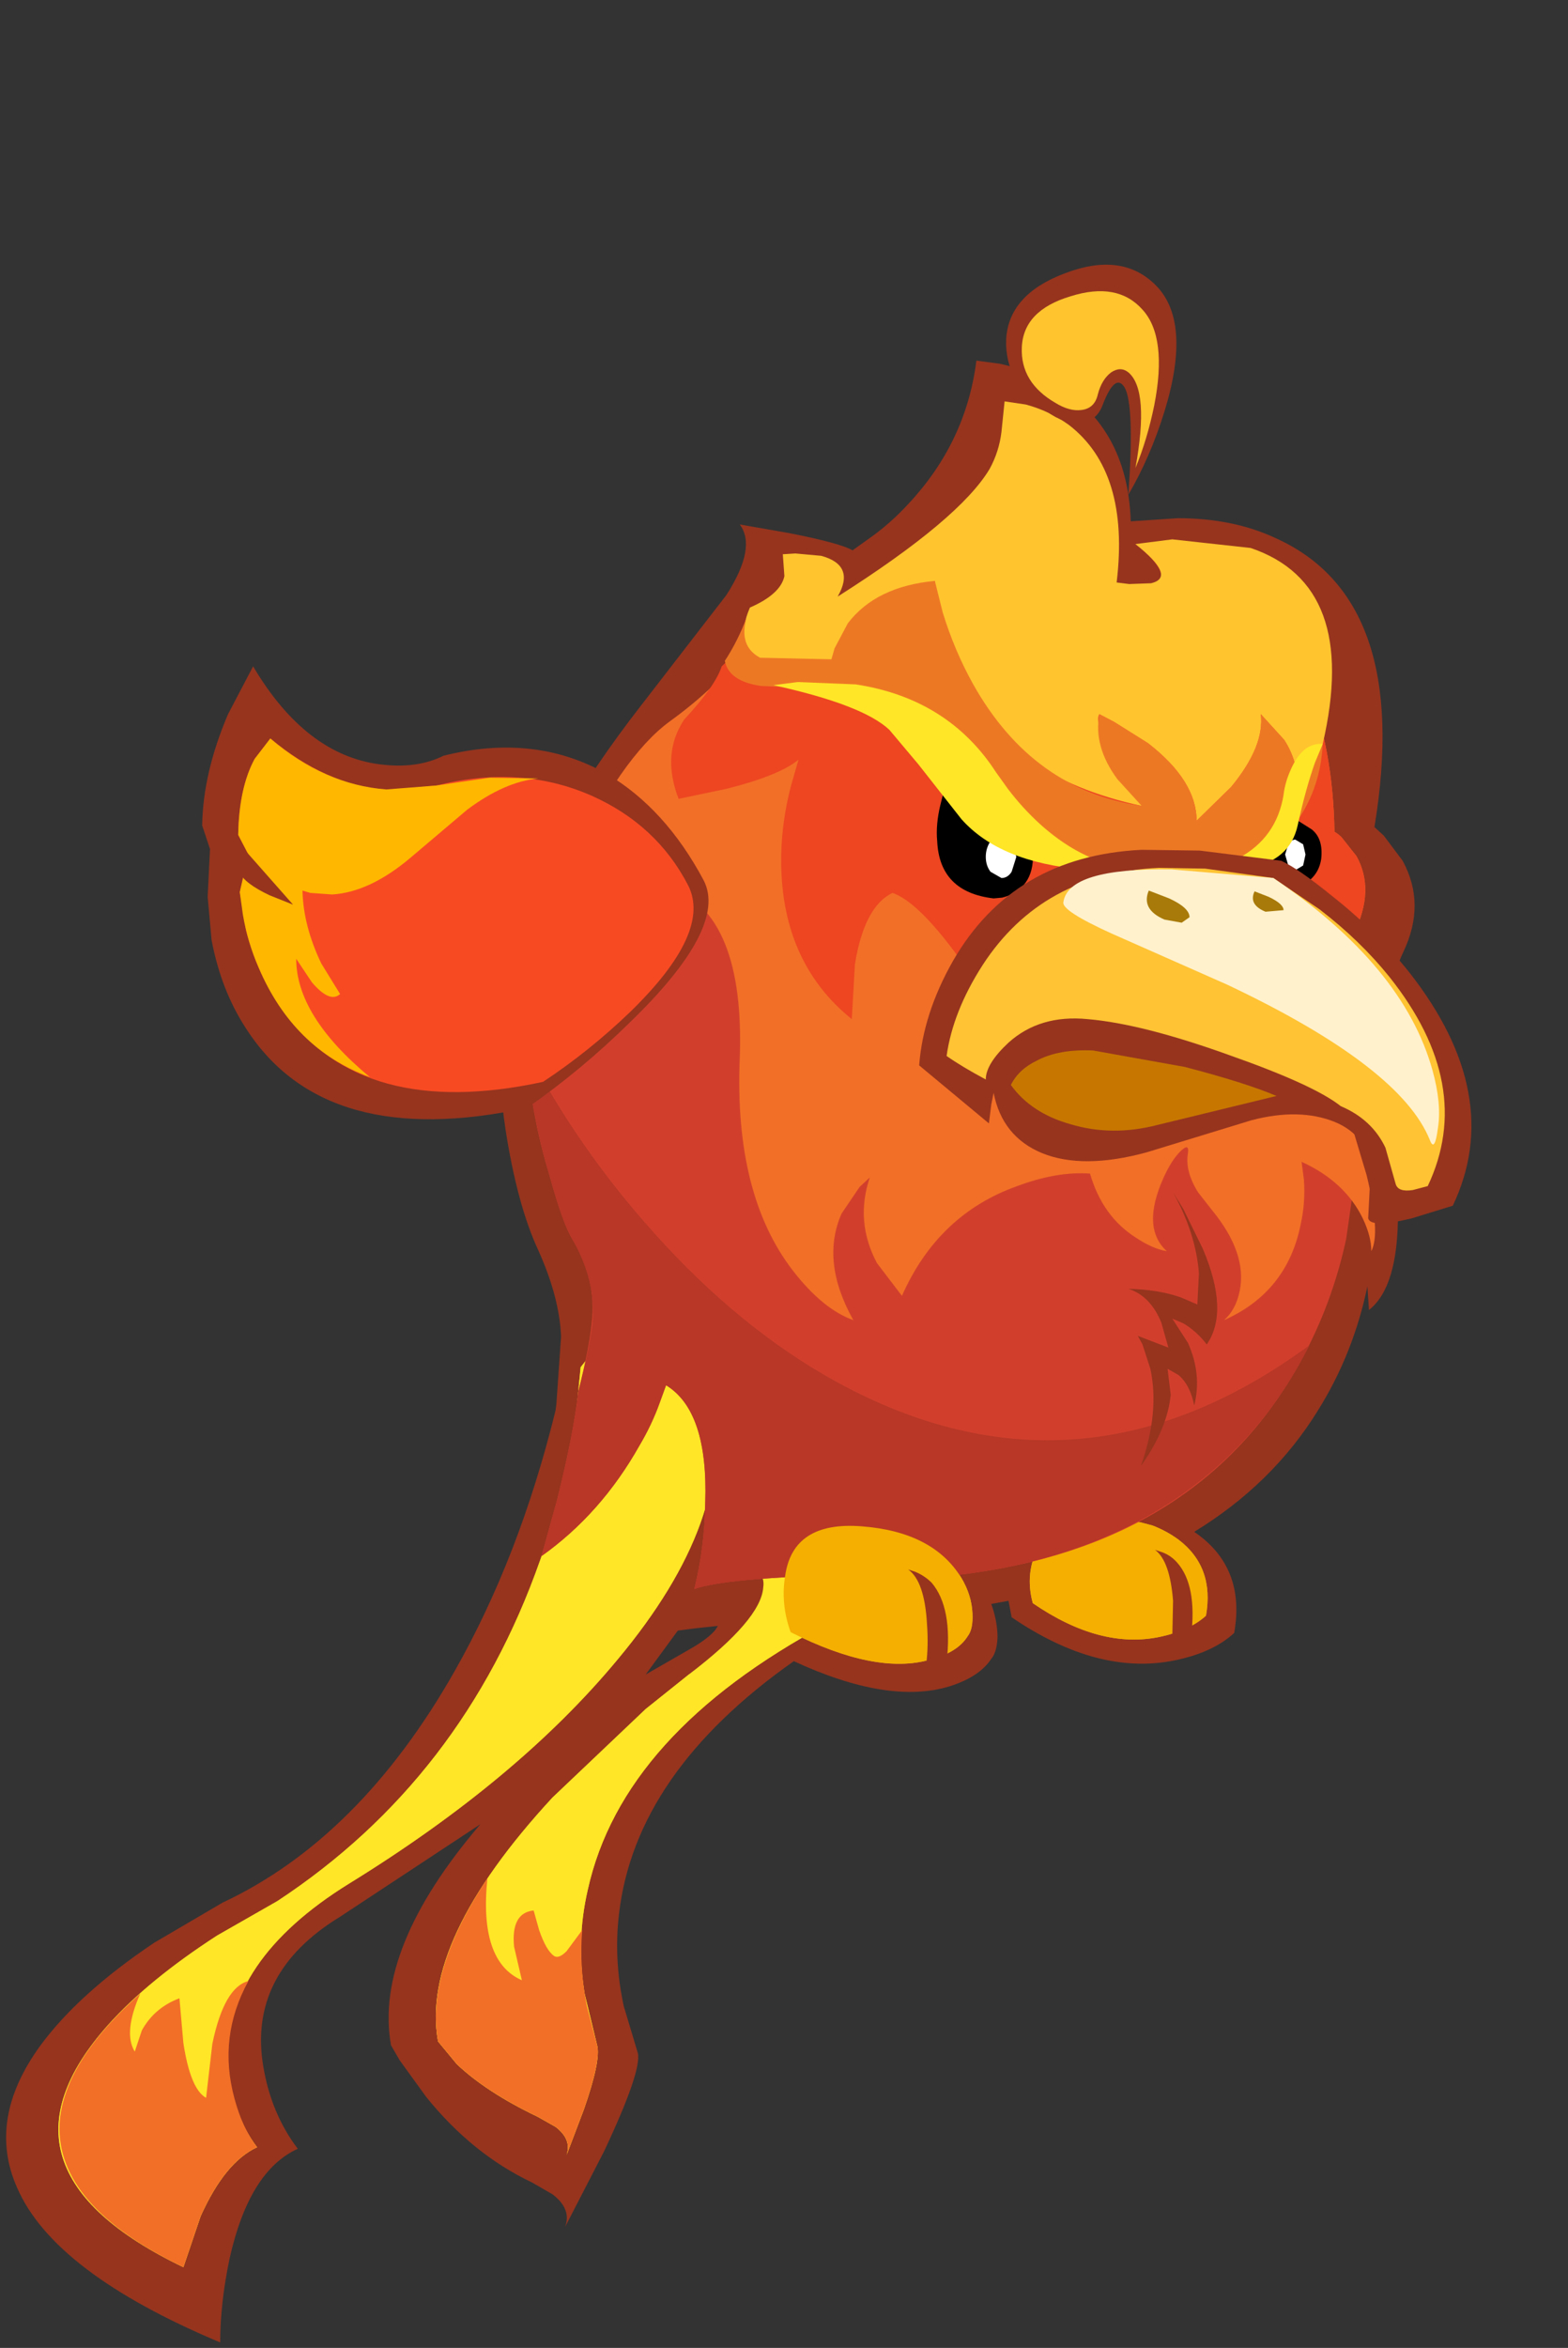 <?xml version="1.0" encoding="UTF-8" standalone="no"?>
<svg xmlns:ffdec="https://www.free-decompiler.com/flash" xmlns:xlink="http://www.w3.org/1999/xlink" ffdec:objectType="frame" height="149.75px" width="100.05px" xmlns="http://www.w3.org/2000/svg">
  <rect width="100%" height="100%" fill="#333333" stroke="none"/>
  <g transform="matrix(1.0, 0.0, 0.0, 1.0, 59.4, 70.05)">
    <use ffdec:characterId="397" height="132.5" transform="matrix(1.0, 0.0, 0.0, 1.0, -59.0, -53.15)" width="93.5" xlink:href="#shape0"/>
  </g>
  <defs>
    <g id="shape0" transform="matrix(1.0, 0.0, 0.0, 1.0, 59.0, 53.15)">
      <path d="M-18.2 36.75 L-15.5 35.2 Q-13.9 34.3 -13.6 33.65 L-15.0 33.8 -16.15 33.95 -18.2 36.75 M4.4 -46.85 Q6.2 -46.45 7.7 -45.65 12.55 -42.95 12.75 -36.8 L15.75 -37.0 Q19.25 -37.0 21.95 -35.75 30.7 -31.85 28.3 -17.3 L28.9 -16.75 30.1 -15.15 Q31.6 -12.4 30.15 -9.35 28.7 -6.3 28.95 -1.3 29.05 1.2 29.45 3.1 L29.8 7.4 Q29.8 12.05 27.95 13.5 L27.85 12.0 Q26.95 16.3 24.7 19.9 21.8 24.6 16.8 27.65 20.1 29.9 19.35 34.1 18.0 35.35 15.55 35.85 10.65 36.85 5.15 33.1 L4.95 32.05 3.85 32.25 Q4.25 33.35 4.25 34.4 4.2 35.35 3.85 35.75 3.1 36.9 1.2 37.5 -2.7 38.7 -8.75 35.9 -18.85 43.0 -19.9 52.0 -20.25 54.9 -19.6 57.9 L-18.7 60.9 Q-18.45 62.05 -20.85 67.15 L-23.35 72.0 Q-22.9 70.85 -24.15 69.9 L-25.45 69.15 Q-29.25 67.35 -32.2 63.7 L-33.9 61.35 -34.45 60.4 Q-35.55 54.25 -28.75 46.3 L-37.7 52.2 Q-43.6 55.8 -42.6 61.75 -42.1 64.75 -40.4 67.0 -43.5 68.4 -44.75 74.0 -45.35 76.85 -45.35 79.35 -55.95 74.9 -58.3 69.5 -60.25 65.15 -56.85 60.45 -54.4 57.1 -49.55 53.85 L-45.2 51.3 Q-36.45 47.2 -30.4 36.55 -26.25 29.25 -23.95 19.9 L-23.9 19.5 -23.6 15.2 Q-23.7 12.7 -25.05 9.7 -26.4 6.8 -27.15 1.95 -28.2 -5.15 -26.45 -11.0 -24.6 -17.2 -18.5 -25.05 L-13.05 -32.1 Q-11.1 -35.15 -12.2 -36.6 L-9.05 -36.05 Q-5.75 -35.4 -5.0 -34.95 L-3.95 -35.7 Q-2.6 -36.65 -1.45 -37.9 2.25 -41.85 2.9 -47.05 L4.4 -46.85" fill="#96341e" fill-rule="evenodd" stroke="none"/>
      <path d="M-22.35 17.15 L-21.4 15.95 Q-20.2 14.65 -19.05 14.15 -15.5 12.5 -14.05 19.25 -12.4 26.7 -20.0 35.8 -26.35 43.45 -37.15 50.1 -45.05 55.0 -44.85 61.45 -44.7 64.65 -43.0 66.9 -45.05 67.85 -46.6 71.3 L-47.7 74.55 Q-60.7 68.3 -52.5 59.1 -49.95 56.25 -45.55 53.4 L-41.7 51.2 Q-29.85 43.4 -24.95 29.5 -23.35 25.15 -22.7 20.7 L-22.35 17.15" fill="#e8c723" fill-rule="evenodd" stroke="none"/>
      <path d="M-11.45 29.85 Q-10.7 28.7 -6.9 27.5 -3.25 26.4 -0.45 26.35 2.65 26.3 1.7 27.85 0.55 29.7 -6.6 33.5 -19.7 40.5 -21.9 50.5 -22.65 53.75 -22.1 57.1 L-21.3 60.4 Q-21.05 61.35 -22.15 64.5 L-23.25 67.4 Q-22.9 66.4 -23.95 65.6 L-25.1 64.95 Q-28.35 63.4 -30.25 61.6 L-31.45 60.15 Q-32.6 53.75 -24.15 44.6 L-18.2 38.95 -15.45 36.75 Q-8.45 33.45 -9.25 31.3 -9.5 30.65 -10.5 30.2 L-11.45 29.85" fill="#f0d718" fill-rule="evenodd" stroke="none"/>
      <path d="M-8.95 34.05 Q-9.6 32.25 -9.3 30.45 -8.8 26.95 -4.4 27.3 0.15 27.65 1.95 30.6 2.6 31.7 2.65 32.85 2.7 33.85 2.35 34.3 1.7 35.35 -0.05 35.8 -3.5 36.8 -8.95 34.05" fill="#e0ad2f" fill-rule="evenodd" stroke="none"/>
      <path d="M6.5 32.2 Q6.05 30.55 6.65 29.05 7.95 26.05 13.4 27.05 L14.15 27.25 Q15.05 27.6 15.8 28.15 18.1 29.9 17.55 33.0 16.5 33.95 14.6 34.35 10.8 35.15 6.5 32.2" fill="#e0ad2f" fill-rule="evenodd" stroke="none"/>
      <path d="M-22.35 17.15 L-21.4 15.95 Q-20.2 14.65 -19.05 14.15 -15.5 12.5 -14.05 19.25 -12.4 26.7 -20.0 35.8 -26.35 43.45 -37.15 50.1 -45.05 55.0 -44.85 61.45 -44.7 64.65 -43.0 66.9 -45.05 67.85 -46.6 71.3 L-47.7 74.55 Q-60.7 68.3 -52.5 59.1 -49.95 56.25 -45.55 53.4 L-41.7 51.2 Q-29.85 43.4 -24.95 29.5 -23.35 25.15 -22.7 20.7 L-22.35 17.15" fill="#ffe626" fill-rule="evenodd" stroke="none"/>
      <path d="M-11.45 29.85 Q-10.7 28.7 -6.9 27.5 -3.25 26.4 -0.45 26.35 2.65 26.3 1.7 27.85 0.55 29.7 -6.6 33.5 -19.7 40.5 -21.9 50.5 -22.65 53.75 -22.1 57.1 L-21.3 60.4 Q-21.05 61.35 -22.15 64.5 L-23.25 67.4 Q-22.9 66.4 -23.95 65.6 L-25.1 64.95 Q-28.35 63.4 -30.25 61.6 L-31.45 60.15 Q-32.6 53.75 -24.15 44.6 L-18.2 38.95 -15.45 36.75 Q-10.85 33.25 -10.7 31.2 -10.6 30.55 -11.05 30.15 L-11.45 29.85" fill="#ffe626" fill-rule="evenodd" stroke="none"/>
      <path d="M6.5 32.2 Q6.05 30.55 6.65 29.05 7.95 26.05 13.4 27.05 L14.15 27.25 Q15.05 27.6 15.8 28.15 18.1 29.9 17.55 33.0 16.5 33.95 14.6 34.35 10.8 35.15 6.5 32.2" fill="#f5af00" fill-rule="evenodd" stroke="none"/>
      <path d="M23.55 16.85 Q17.05 28.6 1.7 30.4 L-5.55 30.4 Q-13.15 30.6 -15.1 31.3 -14.45 28.7 -14.4 25.8 -14.2 19.95 -16.9 18.3 L-17.3 19.4 Q-17.8 20.8 -18.6 22.15 -21.05 26.5 -24.85 29.2 L-23.85 25.6 Q-22.8 21.4 -22.5 18.7 -21.8 15.9 -21.65 14.35 -21.3 11.6 -22.9 8.95 -23.5 7.95 -24.3 5.05 -25.45 1.3 -25.7 -2.15 -26.55 -12.45 -19.8 -14.85 -16.6 -15.95 -10.35 -14.95 -4.1 -13.9 2.95 -11.15 10.5 -8.2 16.6 -4.15 23.4 0.4 27.0 5.45 L26.5 8.95 Q25.6 13.15 23.55 16.85" fill="#d13f2c" fill-rule="evenodd" stroke="none"/>
      <path d="M14.3 28.8 L14.75 28.95 Q15.3 29.15 15.7 29.6 17.0 31.05 16.6 34.35 L15.4 34.45 15.45 32.05 Q15.25 29.5 14.3 28.8" fill="#96341e" fill-rule="evenodd" stroke="none"/>
      <path d="M-16.9 18.3 L-17.3 19.4 Q-17.8 20.8 -18.6 22.15 -21.05 26.5 -24.85 29.2 L-23.85 25.6 Q-22.8 21.4 -22.5 18.7 -21.8 16.0 -21.6 14.45 -21.3 11.75 -22.9 8.95 -23.5 7.95 -24.3 5.05 -25.55 0.9 -25.8 -3.1 -22.55 3.15 -17.7 8.55 -12.2 14.7 -6.0 18.1 9.45 26.55 24.15 15.75 21.4 21.25 16.65 24.8 10.6 29.35 1.7 30.4 L-5.55 30.4 Q-13.15 30.6 -15.1 31.3 -14.45 28.7 -14.4 25.8 -14.2 19.95 -16.9 18.3" fill="#b83727" fill-rule="evenodd" stroke="none"/>
      <path d="M8.5 -41.95 Q12.1 -38.25 11.35 -32.25 L12.25 -32.25 13.95 -32.5 Q15.95 -33.15 13.05 -35.35 L15.0 -34.9 Q17.3 -34.15 19.3 -32.6 25.55 -27.75 25.75 -17.0 26.0 -16.85 26.2 -16.65 L27.15 -15.45 Q28.35 -13.3 27.0 -10.55 25.75 -7.75 26.15 -2.9 26.3 -0.45 26.75 1.4 L27.8 4.9 Q28.7 8.6 28.1 9.75 28.1 8.8 27.55 7.65 26.4 5.3 23.65 4.05 L23.8 5.2 Q23.9 6.65 23.6 8.0 22.75 12.35 18.7 14.15 19.45 13.5 19.7 12.3 20.2 9.9 17.95 7.15 L17.05 6.0 Q16.2 4.65 16.4 3.5 16.5 2.8 15.9 3.4 15.35 3.95 14.85 5.05 13.4 8.25 15.05 9.75 14.15 9.6 13.1 8.9 10.95 7.55 10.15 4.8 8.05 4.65 5.5 5.6 0.45 7.4 -1.85 12.6 L-3.45 10.5 Q-4.85 7.85 -3.9 5.05 L-4.55 5.65 -5.7 7.35 Q-7.05 10.4 -4.95 14.15 -6.9 13.45 -8.8 11.0 -12.55 6.15 -12.2 -2.5 -11.85 -11.7 -16.65 -13.5 -18.5 -14.2 -20.6 -13.5 -22.55 -12.85 -23.65 -11.3 -24.7 -9.9 -24.4 -11.2 L-23.0 -14.95 Q-19.75 -21.8 -16.65 -24.05 -13.05 -26.65 -10.7 -30.05 -8.3 -33.55 -9.45 -34.7 L-8.05 -33.3 Q-6.75 -31.6 -7.2 -30.35 L-5.0 -31.85 -0.4 -35.45 Q6.1 -41.2 4.7 -44.45 L5.95 -43.9 Q7.35 -43.1 8.5 -41.95" fill="#f26f27" fill-rule="evenodd" stroke="none"/>
      <path d="M4.7 -44.45 L7.9 -39.5 Q11.1 -34.1 11.35 -32.25 L12.25 -32.25 13.9 -32.5 Q15.85 -33.15 13.05 -35.35 L15.0 -34.9 Q17.3 -34.15 19.3 -32.6 25.55 -27.75 25.75 -17.0 26.0 -16.85 26.2 -16.65 L27.15 -15.45 Q28.35 -13.3 27.0 -10.55 26.05 -8.5 26.05 -5.2 19.75 -2.45 10.8 -3.75 L5.3 -4.9 3.1 -5.6 Q3.5 -6.8 1.2 -9.75 -1.0 -12.6 -2.45 -13.1 -4.25 -12.25 -4.85 -8.55 L-5.05 -5.05 Q-9.7 -8.8 -9.55 -15.6 -9.5 -17.7 -8.95 -19.85 L-8.45 -21.6 Q-9.65 -20.6 -13.0 -19.75 L-16.1 -19.1 Q-17.2 -21.95 -15.75 -24.15 -13.75 -26.3 -13.35 -27.55 -9.6 -31.1 -9.0 -32.8 -8.65 -33.8 -9.45 -34.7 L-7.9 -33.9 Q-6.5 -32.75 -7.25 -30.95 L-5.05 -32.3 Q-2.45 -34.0 -0.4 -35.65 6.2 -41.05 4.7 -44.45" fill="#ed4621" fill-rule="evenodd" stroke="none"/>
      <path d="M4.5 -42.5 L4.7 -44.45 6.05 -44.25 Q7.55 -43.85 8.8 -42.95 12.7 -39.95 11.85 -32.9 L12.65 -32.8 14.05 -32.85 Q15.7 -33.25 13.05 -35.35 L15.4 -35.65 20.4 -35.1 Q27.35 -32.75 25.0 -22.6 L23.65 -19.8 23.0 -18.85 Q23.85 -20.8 22.55 -22.85 L21.05 -24.5 Q21.3 -22.45 19.15 -19.85 L16.95 -17.7 Q16.95 -20.25 13.85 -22.65 L11.7 -24.0 10.75 -24.5 Q10.35 -23.9 11.9 -21.2 L13.45 -18.65 Q4.8 -20.5 1.65 -26.9 0.7 -28.95 0.4 -31.15 L0.25 -33.0 -2.15 -29.4 -3.1 -27.55 -10.85 -27.9 Q-12.6 -28.85 -11.55 -31.3 -9.6 -32.15 -9.35 -33.3 L-9.45 -34.7 -8.65 -34.75 -7.0 -34.6 Q-4.8 -34.0 -5.95 -32.0 1.85 -36.95 3.75 -40.15 4.35 -41.25 4.5 -42.5" fill="#ffc42e" fill-rule="evenodd" stroke="none"/>
      <path d="M13.45 -18.65 L11.9 -20.35 Q10.35 -22.45 10.75 -24.5 L11.7 -24.0 13.85 -22.65 Q16.95 -20.25 16.95 -17.7 L19.15 -19.85 Q21.3 -22.45 21.05 -24.5 L22.55 -22.85 Q23.85 -20.8 23.0 -18.85 L23.65 -19.75 25.0 -22.6 Q24.85 -19.55 23.05 -17.25 L21.8 -15.95 21.25 -15.55 Q15.7 -13.2 9.45 -15.4 7.5 -16.1 5.7 -17.15 L4.3 -18.1 Q1.15 -23.3 -2.35 -25.2 L-4.5 -26.0 -5.25 -26.05 -10.85 -26.3 Q-12.9 -26.6 -13.15 -27.9 -12.3 -29.2 -11.75 -30.7 -12.3 -28.85 -10.9 -28.1 L-6.35 -28.0 -6.15 -28.7 -5.3 -30.3 Q-3.5 -32.65 0.25 -33.0 L0.75 -31.0 Q1.5 -28.55 2.7 -26.4 6.5 -19.65 13.45 -18.65" fill="#ed7824" fill-rule="evenodd" stroke="none"/>
      <path d="M-45.85 60.3 Q-45.1 56.7 -43.55 56.3 -45.5 59.85 -44.45 63.75 -43.95 65.65 -43.0 66.9 -45.05 67.85 -46.6 71.3 L-47.7 74.55 Q-55.8 70.65 -55.6 65.45 -55.4 61.5 -50.45 57.1 -51.55 59.6 -50.8 60.8 L-50.35 59.45 Q-49.55 58.0 -47.95 57.4 L-47.7 60.25 Q-47.25 63.2 -46.25 63.75 L-45.85 60.3" fill="#f26f27" fill-rule="evenodd" stroke="none"/>
      <path d="M-24.05 54.7 Q-23.75 54.9 -23.25 54.4 L-22.25 53.05 Q-22.45 55.45 -21.95 57.9 L-21.3 60.4 Q-21.05 61.35 -22.15 64.5 L-23.25 67.4 Q-22.9 66.4 -23.95 65.6 L-25.1 64.95 Q-28.35 63.4 -30.25 61.6 L-31.45 60.15 Q-32.25 55.7 -28.3 49.75 -28.85 55.05 -26.1 56.25 L-26.6 54.1 Q-26.8 51.95 -25.35 51.8 L-25.0 53.05 Q-24.55 54.35 -24.05 54.7" fill="#f26f27" fill-rule="evenodd" stroke="none"/>
      <path d="M-8.95 34.05 Q-9.6 32.25 -9.3 30.45 -8.8 26.95 -4.4 27.3 0.15 27.65 1.95 30.6 2.6 31.7 2.65 32.85 2.7 33.85 2.35 34.3 1.7 35.35 -0.05 35.8 -3.5 36.8 -8.95 34.05" fill="#f5af00" fill-rule="evenodd" stroke="none"/>
      <path d="M-1.45 30.05 L-1.0 30.2 Q-0.4 30.45 0.05 30.9 1.4 32.5 1.0 36.0 L-0.3 36.1 Q-0.15 34.9 -0.25 33.55 -0.4 30.8 -1.45 30.05" fill="#96341e" fill-rule="evenodd" stroke="none"/>
      <path d="M15.45 6.0 L16.1 7.05 17.35 9.6 Q19.05 13.6 17.6 15.7 16.95 14.85 16.1 14.35 L15.4 14.05 16.4 15.6 Q17.3 17.6 16.8 19.6 16.55 18.3 15.8 17.65 L15.1 17.25 15.3 18.9 Q15.1 21.05 13.4 23.45 14.6 20.0 14.0 17.25 L13.5 15.7 13.2 15.15 15.15 15.9 14.7 14.3 Q14.0 12.6 12.6 12.15 14.55 12.2 15.95 12.7 L17.0 13.15 17.1 11.15 Q16.9 8.6 15.45 6.0" fill="#96341e" fill-rule="evenodd" stroke="none"/>
      <path d="M-46.0 -15.9 L-46.5 -17.4 Q-46.45 -20.75 -44.85 -24.5 L-43.25 -27.55 Q-39.9 -21.9 -35.15 -21.3 -32.8 -21.0 -31.1 -21.85 -25.3 -23.3 -20.7 -20.7 -16.95 -18.5 -14.5 -13.9 -12.95 -10.9 -19.2 -4.85 -22.3 -1.8 -25.75 0.6 -38.65 3.4 -43.7 -4.45 -45.3 -6.9 -45.9 -10.1 L-46.15 -12.85 -46.0 -15.9" fill="#96341e" fill-rule="evenodd" stroke="none"/>
      <path d="M-43.55 -15.55 L-44.2 -16.8 Q-44.15 -19.8 -43.15 -21.65 L-42.15 -22.95 Q-38.55 -19.95 -34.65 -19.65 L-31.55 -19.95 Q-26.2 -21.3 -21.65 -19.3 -17.5 -17.45 -15.5 -13.6 -13.95 -10.6 -19.2 -5.5 -21.8 -3.0 -24.75 -1.05 -36.3 1.45 -41.35 -5.6 -42.95 -7.8 -43.7 -10.7 L-44.1 -13.15 -43.55 -15.55" fill="#f74a23" fill-rule="evenodd" stroke="none"/>
      <path d="M-44.2 -16.8 Q-44.15 -19.8 -43.15 -21.65 L-42.15 -22.95 Q-38.7 -20.0 -34.75 -19.7 L-31.55 -19.95 -28.15 -20.45 -25.05 -20.4 Q-27.2 -20.2 -29.6 -18.4 L-33.2 -15.35 Q-35.8 -13.15 -38.2 -13.0 L-39.6 -13.1 -40.1 -13.25 Q-40.05 -11.0 -38.9 -8.6 L-37.7 -6.65 Q-38.35 -6.05 -39.5 -7.4 L-40.5 -8.9 Q-40.5 -5.25 -35.8 -1.35 -40.7 -3.15 -42.9 -8.35 -43.6 -9.95 -43.9 -11.7 L-44.1 -13.15 -43.55 -15.55 -44.2 -16.8" fill="#ffb700" fill-rule="evenodd" stroke="none"/>
      <path d="M-43.7 -15.75 L-40.7 -12.35 -42.2 -12.95 Q-43.8 -13.7 -44.15 -14.45 -44.5 -15.2 -44.15 -15.55 L-43.7 -15.75" fill="#96341e" fill-rule="evenodd" stroke="none"/>
      <path d="M24.3 -17.15 Q25.05 -16.55 24.9 -15.25 24.65 -13.65 22.65 -13.25 L21.25 -13.55 Q20.05 -14.2 20.9 -15.8 22.15 -17.95 23.35 -17.75 L24.3 -17.15" fill="#000000" fill-rule="evenodd" stroke="none"/>
      <path d="M23.9 -15.55 L23.75 -14.85 23.25 -14.55 22.8 -14.85 22.6 -15.55 22.8 -16.2 Q23.0 -16.5 23.25 -16.5 L23.75 -16.2 23.9 -15.55" fill="#ffffff" fill-rule="evenodd" stroke="none"/>
      <path d="M17.15 -14.55 L17.9 -14.7 Q18.8 -14.9 19.6 -15.3 22.05 -16.6 22.5 -19.35 22.6 -20.2 23.0 -21.05 23.75 -22.7 25.0 -22.6 L24.5 -21.4 Q23.9 -19.7 23.4 -17.4 22.9 -15.15 20.3 -14.7 L18.35 -14.55 17.15 -14.55" fill="#ffe626" fill-rule="evenodd" stroke="none"/>
      <path d="M5.6 -13.3 Q5.15 -12.95 4.55 -12.8 L4.0 -12.75 Q0.55 -13.15 0.4 -16.4 0.3 -17.45 0.6 -18.7 L0.9 -19.9 1.6 -20.0 3.15 -20.0 Q5.6 -19.65 6.25 -17.15 7.0 -14.4 5.6 -13.3" fill="#000000" fill-rule="evenodd" stroke="none"/>
      <path d="M5.45 -15.4 L5.15 -14.45 Q4.9 -14.05 4.5 -14.05 L3.8 -14.45 Q3.5 -14.85 3.5 -15.4 3.5 -15.95 3.8 -16.4 4.1 -16.75 4.5 -16.75 4.9 -16.75 5.15 -16.4 L5.45 -15.4" fill="#ffffff" fill-rule="evenodd" stroke="none"/>
      <path d="M14.55 -14.7 Q12.4 -14.35 9.7 -14.6 4.4 -15.05 1.95 -17.8 L-0.8 -21.3 -2.65 -23.5 Q-4.35 -25.1 -10.05 -26.35 L-8.5 -26.55 -4.8 -26.4 Q1.1 -25.5 4.15 -20.8 L4.9 -19.75 Q5.85 -18.5 6.95 -17.5 10.55 -14.25 14.55 -14.7" fill="#ffe626" fill-rule="evenodd" stroke="none"/>
      <path d="M17.15 -15.8 L22.35 -15.15 Q23.45 -14.65 25.6 -12.9 28.45 -10.65 30.55 -8.0 36.65 -0.2 33.3 6.85 L30.7 7.65 Q28.05 8.3 27.9 7.65 L28.05 4.75 Q27.95 2.4 25.75 1.5 23.5 0.6 20.45 1.4 L13.75 3.45 Q9.7 4.55 7.1 3.5 4.55 2.45 4.0 -0.35 L3.85 0.4 3.7 1.6 -0.75 -2.1 Q-0.5 -5.4 1.4 -8.75 5.25 -15.45 13.45 -15.85 L17.15 -15.8" fill="#96341e" fill-rule="evenodd" stroke="none"/>
      <path d="M5.1 -0.85 Q5.6 -1.85 6.75 -2.4 8.15 -3.15 10.35 -3.05 L16.2 -2.0 Q20.05 -1.0 22.05 -0.15 L14.45 1.7 Q11.55 2.45 8.9 1.65 6.4 0.95 5.1 -0.85" fill="#c77700" fill-rule="evenodd" stroke="none"/>
      <path d="M14.55 -14.7 L17.5 -14.65 21.85 -14.05 24.8 -12.05 Q27.4 -10.05 29.25 -7.75 34.75 -0.85 31.7 5.6 L30.75 5.85 Q29.8 6.0 29.65 5.45 L29.0 3.15 Q28.15 1.35 26.15 0.5 24.45 -0.85 19.05 -2.75 13.5 -4.75 10.0 -5.05 6.95 -5.35 4.95 -3.55 3.5 -2.2 3.5 -1.2 2.0 -2.0 1.0 -2.7 1.4 -5.55 3.3 -8.5 7.1 -14.35 14.55 -14.7" fill="#ffc333" fill-rule="evenodd" stroke="none"/>
      <path d="M21.85 -14.05 Q30.15 -8.45 32.0 -1.8 32.6 0.35 32.35 1.9 32.15 3.45 31.85 2.7 30.0 -2.0 18.9 -7.25 L11.55 -10.5 Q8.35 -11.95 8.45 -12.5 8.75 -14.7 15.35 -14.6 L21.85 -14.05" fill="#fff1cc" fill-rule="evenodd" stroke="none"/>
      <path d="M13.9 -13.25 L15.2 -12.75 Q16.5 -12.15 16.5 -11.55 L16.0 -11.2 14.9 -11.4 Q13.4 -12.05 13.9 -13.25" fill="#a87a09" fill-rule="evenodd" stroke="none"/>
      <path d="M20.65 -13.2 L21.55 -12.85 Q22.5 -12.4 22.5 -12.0 L21.35 -11.9 Q20.25 -12.35 20.65 -13.2" fill="#a87a09" fill-rule="evenodd" stroke="none"/>
      <path d="M12.6 -38.5 Q13.0 -44.25 12.35 -45.35 11.75 -46.3 10.95 -44.2 10.55 -43.15 9.5 -43.1 8.5 -43.0 7.4 -43.8 4.7 -45.6 4.8 -48.4 4.95 -51.25 8.5 -52.6 12.1 -54.0 14.25 -51.95 16.7 -49.65 14.9 -43.8 14.0 -40.9 12.6 -38.5" fill="#96341e" fill-rule="evenodd" stroke="none"/>
      <path d="M13.5 -50.3 Q15.1 -48.55 14.25 -44.2 13.8 -42.0 13.05 -40.2 13.95 -45.15 12.6 -46.3 12.1 -46.7 11.5 -46.3 10.9 -45.85 10.65 -44.9 10.45 -44.0 9.6 -43.9 8.85 -43.8 7.95 -44.35 5.7 -45.65 5.8 -47.9 5.9 -50.25 8.9 -51.15 11.9 -52.1 13.5 -50.3" fill="#ffc42e" fill-rule="evenodd" stroke="none"/>
    </g>
  </defs>
</svg>
